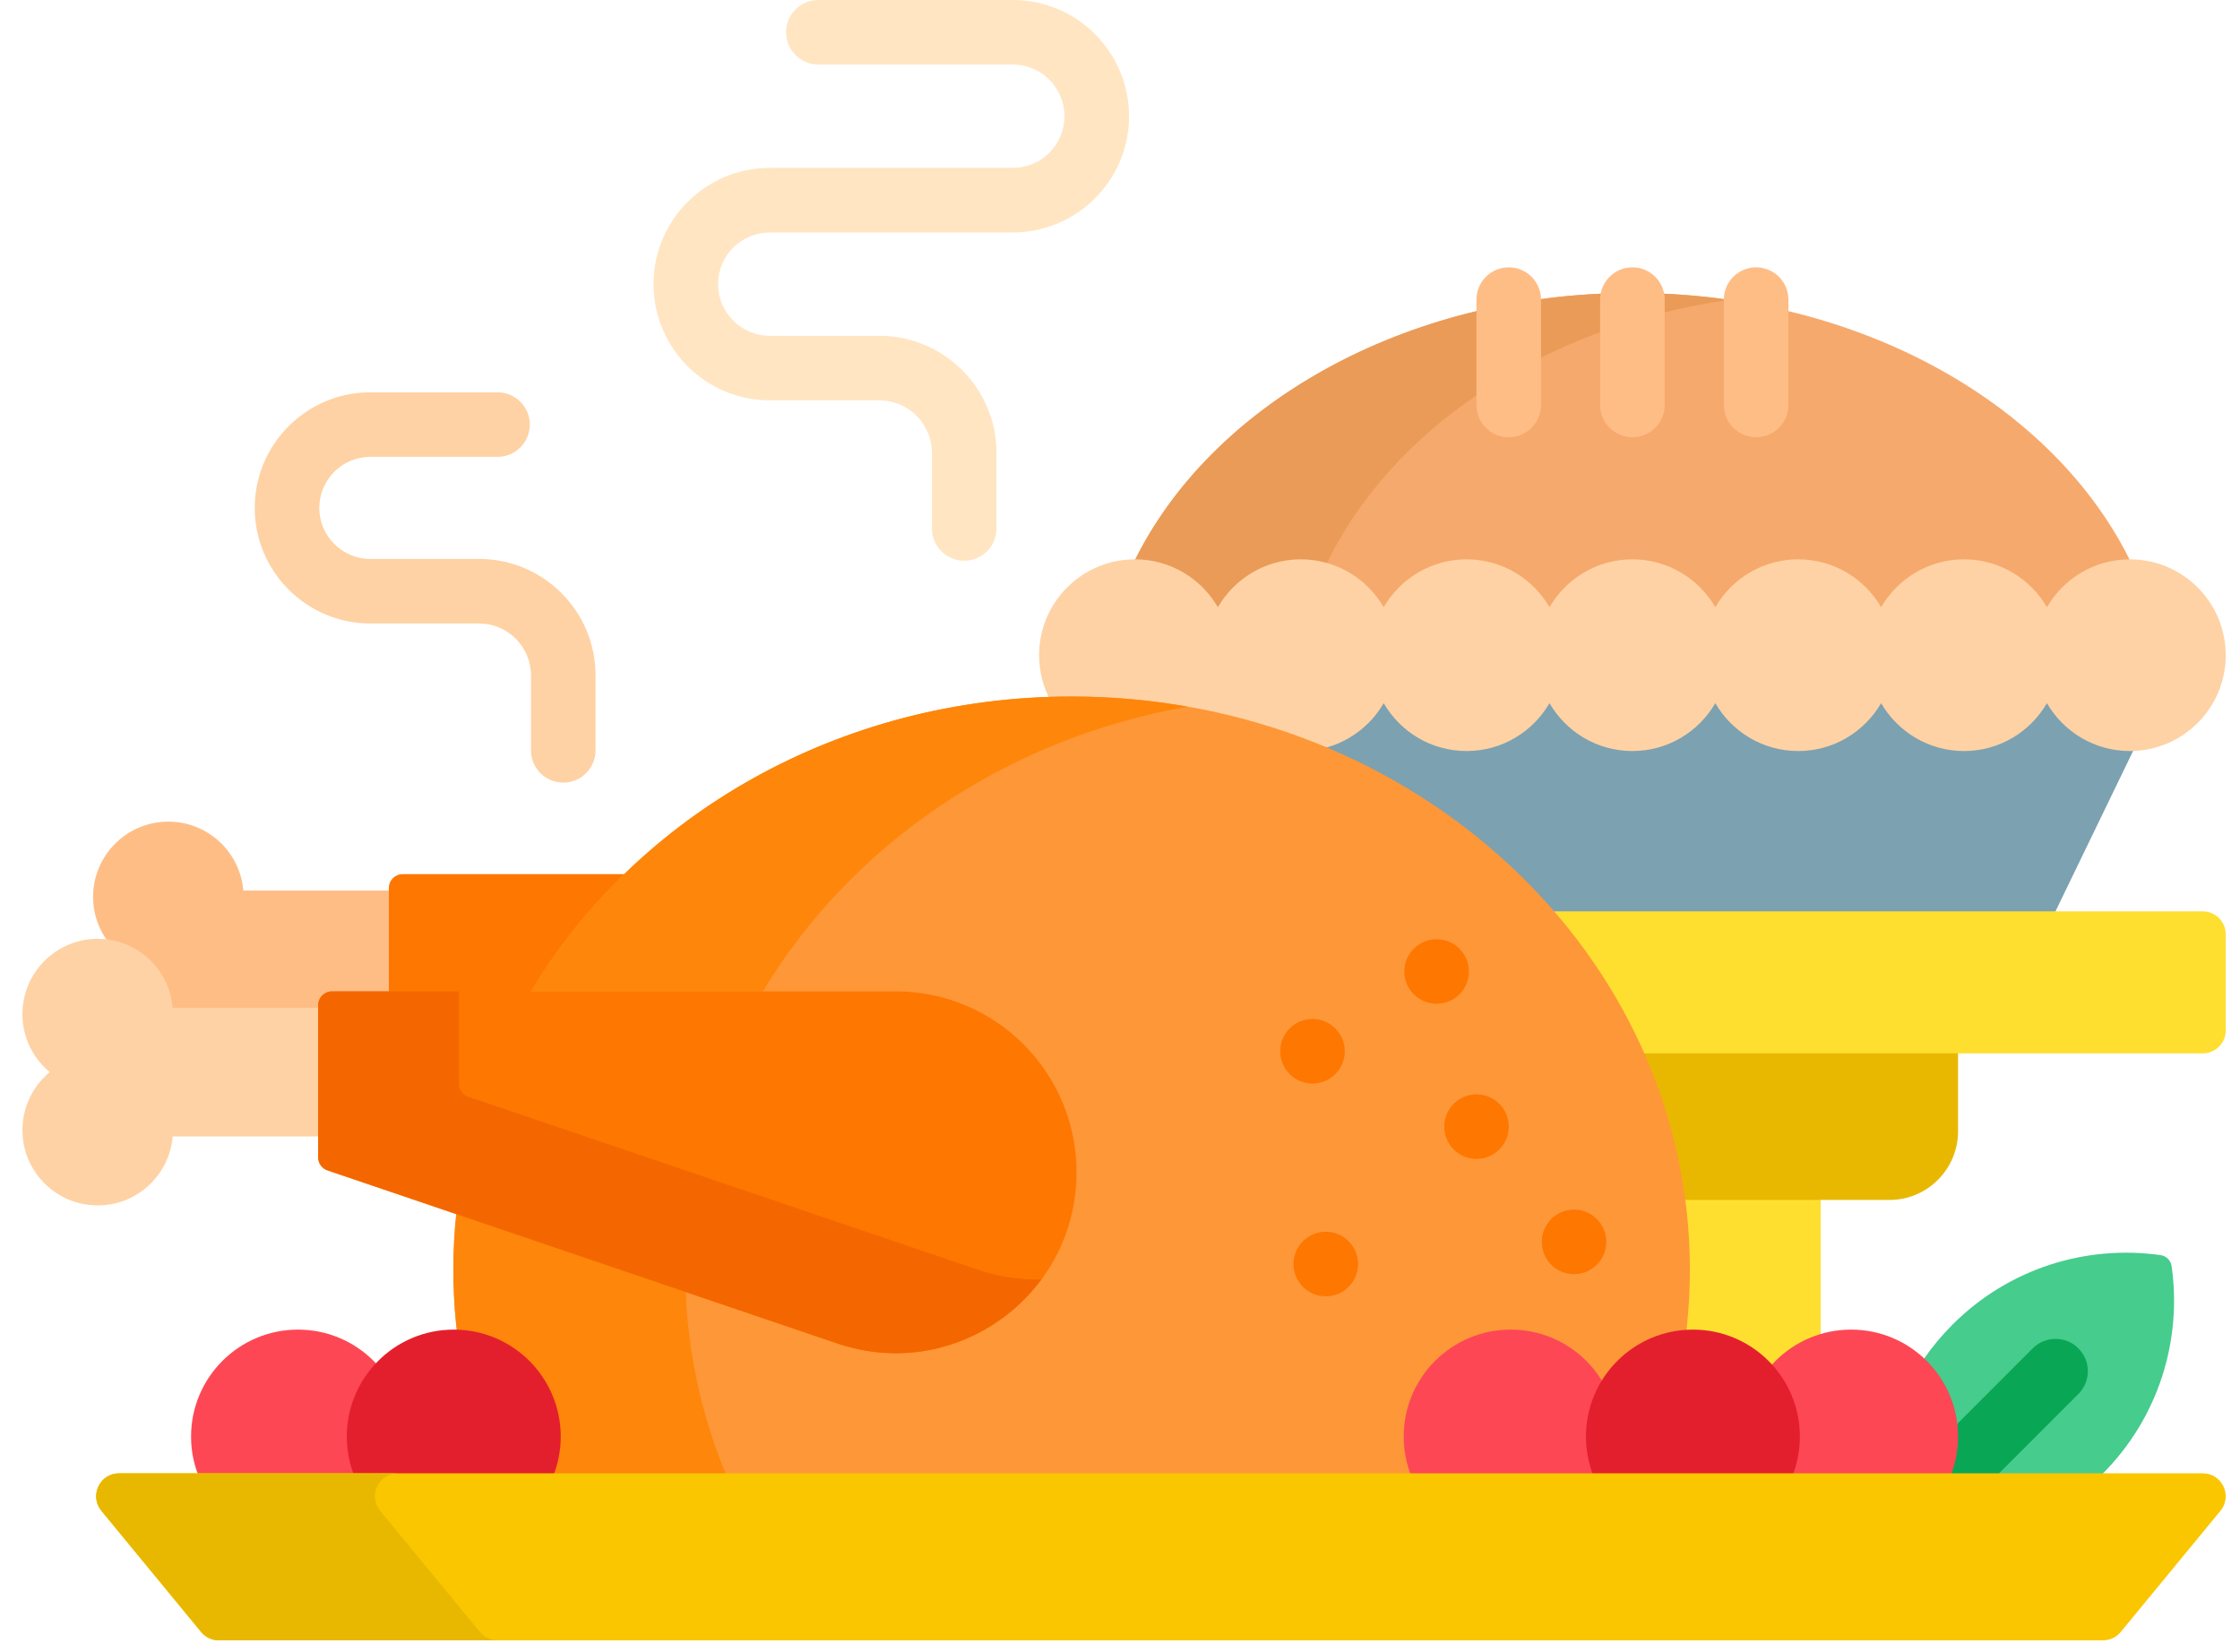 <svg width="61" height="45" viewBox="0 0 61 45" fill="none" xmlns="http://www.w3.org/2000/svg">
<path d="M49.58 32.565H45.761C45.853 33.225 45.902 33.898 45.902 34.581C45.902 35.174 45.866 35.764 45.794 36.348C45.895 36.337 45.998 36.33 46.102 36.33C46.968 36.33 47.743 36.726 48.256 37.346C48.598 36.933 49.056 36.619 49.58 36.456V32.565Z" fill="#FEDF30"/>
<path d="M30.908 15.351C31.793 15.351 32.619 15.829 33.065 16.597L33.166 16.772L33.267 16.597C33.713 15.829 34.539 15.351 35.423 15.351C36.308 15.351 37.134 15.829 37.58 16.597L37.681 16.772L37.782 16.597C38.228 15.829 39.054 15.351 39.939 15.351C40.823 15.351 41.649 15.829 42.095 16.597L42.196 16.772L42.298 16.597C42.743 15.829 43.57 15.351 44.454 15.351C45.339 15.351 46.165 15.829 46.61 16.597L46.712 16.772L46.813 16.597C47.259 15.829 48.085 15.351 48.969 15.351C49.853 15.351 50.68 15.829 51.125 16.597L51.227 16.772L51.328 16.597C51.774 15.829 52.6 15.351 53.484 15.351C54.369 15.351 55.195 15.829 55.641 16.597L55.742 16.772L55.843 16.597C56.289 15.829 57.115 15.351 58 15.351C58.017 15.351 58.033 15.354 58.049 15.354C55.972 11.044 50.669 7.979 44.453 7.979C38.238 7.979 32.935 11.044 30.858 15.354C30.875 15.354 30.891 15.351 30.908 15.351Z" fill="#F6A96C"/>
<path d="M30.908 15.351C31.793 15.351 32.619 15.829 33.065 16.597L33.166 16.772L33.267 16.597C33.713 15.829 34.539 15.351 35.423 15.351C35.65 15.351 35.872 15.383 36.086 15.443C37.839 11.712 41.999 8.898 47.088 8.166C46.234 8.043 45.354 7.979 44.454 7.979C38.239 7.979 32.936 11.044 30.858 15.354C30.875 15.354 30.891 15.351 30.908 15.351Z" fill="#EA9B58"/>
<path d="M41.086 11.908C40.6 11.908 40.207 11.515 40.207 11.029V8.16C40.207 7.674 40.6 7.281 41.086 7.281C41.571 7.281 41.965 7.674 41.965 8.16V11.029C41.965 11.515 41.571 11.908 41.086 11.908Z" fill="#FFBD86"/>
<path d="M44.454 11.908C43.969 11.908 43.575 11.515 43.575 11.029V8.16C43.575 7.674 43.969 7.281 44.454 7.281C44.94 7.281 45.333 7.674 45.333 8.16V11.029C45.333 11.515 44.94 11.908 44.454 11.908Z" fill="#FFBD86"/>
<path d="M47.823 11.908C47.337 11.908 46.944 11.515 46.944 11.029V8.16C46.944 7.674 47.337 7.281 47.823 7.281C48.308 7.281 48.702 7.674 48.702 8.16V11.029C48.702 11.515 48.308 11.908 47.823 11.908Z" fill="#FFBD86"/>
<path d="M58.001 20.338C57.116 20.338 56.29 19.861 55.844 19.092L55.743 18.918L55.642 19.092C55.196 19.861 54.37 20.338 53.485 20.338C52.601 20.338 51.775 19.861 51.329 19.092L51.228 18.918L51.126 19.092C50.681 19.861 49.854 20.338 48.97 20.338C48.086 20.338 47.259 19.861 46.814 19.092L46.712 18.918L46.611 19.092C46.166 19.861 45.339 20.338 44.455 20.338C43.571 20.338 42.744 19.861 42.299 19.092L42.197 18.918L42.095 19.092C41.65 19.861 40.823 20.338 39.939 20.338C39.055 20.338 38.228 19.861 37.783 19.092L37.681 18.918L37.58 19.092C37.252 19.659 36.725 20.069 36.099 20.245L35.776 20.336L36.085 20.466C38.465 21.467 40.592 23 42.234 24.899L42.27 24.939H55.918L58.148 20.331C58.099 20.333 58.05 20.338 58.001 20.338Z" fill="#7CA1B1"/>
<path d="M58 15.234C57.035 15.234 56.194 15.76 55.743 16.538C55.291 15.76 54.45 15.234 53.485 15.234C52.52 15.234 51.679 15.76 51.227 16.538C50.776 15.76 49.935 15.234 48.969 15.234C48.004 15.234 47.164 15.76 46.712 16.538C46.26 15.76 45.419 15.234 44.454 15.234C43.489 15.234 42.648 15.76 42.196 16.538C41.745 15.76 40.904 15.234 39.939 15.234C38.973 15.234 38.133 15.76 37.681 16.538C37.229 15.76 36.388 15.234 35.423 15.234C34.458 15.234 33.617 15.76 33.165 16.538C32.714 15.76 31.873 15.234 30.908 15.234C29.466 15.234 28.297 16.403 28.297 17.845C28.297 18.298 28.413 18.725 28.616 19.096C28.804 19.091 28.993 19.088 29.182 19.088C31.581 19.088 33.862 19.559 35.927 20.406C36.676 20.259 37.31 19.791 37.681 19.151C38.132 19.93 38.973 20.455 39.938 20.455C40.904 20.455 41.744 19.93 42.196 19.151C42.648 19.93 43.489 20.455 44.454 20.455C45.419 20.455 46.26 19.93 46.712 19.151C47.163 19.93 48.004 20.455 48.969 20.455C49.935 20.455 50.775 19.93 51.227 19.151C51.679 19.93 52.52 20.455 53.485 20.455C54.45 20.455 55.291 19.93 55.742 19.151C56.194 19.93 57.035 20.455 58 20.455C59.442 20.455 60.611 19.287 60.611 17.845C60.611 16.403 59.442 15.234 58 15.234Z" fill="#FED2A4"/>
<path d="M44.598 28.572L44.67 28.737C45.229 30.007 45.599 31.328 45.778 32.682H51.451C52.485 32.682 53.322 31.844 53.322 30.81V28.572H44.598Z" fill="#E8B800"/>
<path d="M59.987 24.822H42.158C43.178 25.984 44.02 27.285 44.645 28.689H59.987C60.332 28.689 60.611 28.41 60.611 28.066V25.446C60.611 25.101 60.332 24.822 59.987 24.822Z" fill="#FEDF30"/>
<path d="M10.706 24.256H6.626C6.539 23.204 5.659 22.378 4.585 22.378C3.453 22.378 2.535 23.295 2.535 24.427C2.535 24.917 2.707 25.366 2.994 25.718C3.839 25.869 4.512 26.578 4.585 27.459L4.594 27.566H8.781V27.376C8.781 27.234 8.897 27.119 9.039 27.119H10.706V24.256H10.706Z" fill="#FFBD86"/>
<path d="M14.534 27.119C15.255 25.907 16.147 24.795 17.178 23.808H10.963C10.756 23.808 10.589 23.976 10.589 24.183V27.119H14.534Z" fill="#FE7701"/>
<path d="M57.147 40.245C57.18 40.213 57.215 40.183 57.248 40.15C58.792 38.606 59.421 36.495 59.139 34.488C59.117 34.33 58.993 34.206 58.835 34.184C56.827 33.901 54.717 34.531 53.173 36.075C52.009 37.238 51.366 38.724 51.24 40.245H57.147Z" fill="#46CC8D"/>
<path d="M54.321 40.245L56.599 37.966C56.943 37.623 56.943 37.066 56.599 36.723C56.256 36.38 55.7 36.38 55.356 36.723L51.835 40.245H54.321Z" fill="#09A755"/>
<path d="M53.1 40.245C53.243 39.9 53.322 39.523 53.322 39.126C53.322 37.517 52.018 36.213 50.41 36.213C48.801 36.213 47.497 37.517 47.497 39.126C47.497 39.523 47.576 39.9 47.719 40.245H53.1Z" fill="#FD4755"/>
<path d="M10.806 40.245C10.949 39.9 11.028 39.523 11.028 39.126C11.028 37.517 9.724 36.213 8.116 36.213C6.507 36.213 5.203 37.517 5.203 39.126C5.203 39.523 5.282 39.9 5.426 40.245H10.806Z" fill="#FD4755"/>
<path d="M29.182 18.97C22.799 18.97 17.245 22.264 14.39 27.119H24.39C27.041 27.119 29.198 29.276 29.198 31.927C29.198 34.581 27.044 36.74 24.397 36.74C23.873 36.74 23.35 36.653 22.844 36.481L12.437 32.947C12.377 33.484 12.346 34.029 12.346 34.581C12.346 36.579 12.753 38.489 13.491 40.245H44.874C45.612 38.488 46.019 36.579 46.019 34.581C46.019 25.959 38.481 18.97 29.182 18.97Z" fill="#FE9738"/>
<path d="M20.774 27.002C23.159 23.028 27.361 20.121 32.339 19.246C31.317 19.066 30.262 18.97 29.182 18.97C22.851 18.97 17.336 22.212 14.461 27.002H20.774Z" fill="#FE860A"/>
<path d="M12.425 33.066C12.373 33.565 12.346 34.07 12.346 34.581C12.346 36.579 12.753 38.489 13.491 40.245H19.805C19.142 38.667 18.747 36.966 18.673 35.188L12.425 33.066Z" fill="#FE860A"/>
<path d="M43.829 40.245C43.973 39.9 44.052 39.523 44.052 39.126C44.052 37.517 42.748 36.213 41.139 36.213C39.531 36.213 38.226 37.517 38.226 39.126C38.226 39.523 38.306 39.9 38.449 40.245H43.829Z" fill="#FD4755"/>
<path d="M48.792 40.245C48.935 39.9 49.015 39.523 49.015 39.126C49.015 37.517 47.711 36.213 46.102 36.213C44.493 36.213 43.189 37.517 43.189 39.126C43.189 39.523 43.269 39.9 43.412 40.245H48.792Z" fill="#E41F2D"/>
<path d="M15.047 40.245C15.191 39.9 15.27 39.523 15.27 39.126C15.27 37.517 13.966 36.213 12.357 36.213C10.749 36.213 9.444 37.517 9.444 39.126C9.444 39.523 9.524 39.9 9.667 40.245H15.047Z" fill="#E41F2D"/>
<path d="M8.782 27.449H4.702C4.615 26.397 3.735 25.57 2.661 25.57C1.529 25.57 0.611 26.488 0.611 27.62C0.611 28.256 0.901 28.824 1.355 29.2C0.901 29.576 0.611 30.145 0.611 30.78C0.611 31.913 1.529 32.83 2.661 32.83C3.735 32.83 4.615 32.004 4.702 30.952H8.782V27.449Z" fill="#FED2A4"/>
<path d="M22.806 36.592L8.918 31.876C8.767 31.824 8.665 31.682 8.665 31.521V27.376C8.665 27.169 8.832 27.001 9.039 27.001H24.39C27.11 27.001 29.316 29.207 29.316 31.927C29.316 35.301 26.001 37.676 22.806 36.592Z" fill="#FE7701"/>
<path d="M26.637 34.584L12.749 29.869C12.597 29.817 12.495 29.674 12.495 29.514V27.002H9.039C8.832 27.002 8.665 27.169 8.665 27.376V31.521C8.665 31.682 8.767 31.824 8.918 31.876L22.806 36.592C24.949 37.319 27.144 36.489 28.358 34.846C27.794 34.862 27.213 34.78 26.637 34.584Z" fill="#F46700"/>
<path d="M57.27 44.676H5.958C5.772 44.676 5.595 44.592 5.477 44.448L2.761 41.148C2.426 40.741 2.715 40.127 3.242 40.127H59.986C60.513 40.127 60.803 40.741 60.468 41.148L57.752 44.448C57.633 44.592 57.456 44.676 57.27 44.676Z" fill="#FAC600"/>
<path d="M13.068 44.448L10.352 41.148C10.017 40.741 10.306 40.127 10.834 40.127H3.242C2.715 40.127 2.426 40.741 2.761 41.148L5.477 44.448C5.595 44.592 5.772 44.676 5.958 44.676H13.55C13.363 44.676 13.187 44.592 13.068 44.448Z" fill="#E8B800"/>
<path d="M27.581 7.62939e-06H22.286C21.801 7.62939e-06 21.407 0.394 21.407 0.879C21.407 1.364 21.801 1.758 22.286 1.758H27.581C28.357 1.758 28.988 2.389 28.988 3.165C28.988 3.941 28.357 4.573 27.581 4.573H20.962C19.217 4.573 17.797 5.993 17.797 7.738C17.797 9.484 19.217 10.904 20.962 10.904H23.947C24.736 10.904 25.378 11.546 25.378 12.335V14.393C25.378 14.878 25.772 15.272 26.257 15.272C26.742 15.272 27.136 14.878 27.136 14.393V12.335C27.136 10.576 25.705 9.146 23.947 9.146H20.962C20.186 9.146 19.555 8.514 19.555 7.738C19.555 6.962 20.186 6.331 20.962 6.331H27.581C29.326 6.331 30.746 4.911 30.746 3.165C30.746 1.42 29.326 7.62939e-06 27.581 7.62939e-06Z" fill="#FFE5C2"/>
<path d="M15.339 21.315C14.854 21.315 14.46 20.922 14.46 20.436V18.394C14.46 17.615 13.826 16.981 13.047 16.981H10.085C8.349 16.981 6.937 15.569 6.937 13.833C6.937 12.097 8.349 10.685 10.085 10.685H13.548C14.033 10.685 14.427 11.078 14.427 11.564C14.427 12.049 14.033 12.443 13.548 12.443H10.085C9.318 12.443 8.695 13.066 8.695 13.833C8.695 14.599 9.318 15.223 10.085 15.223H13.047C14.796 15.223 16.218 16.645 16.218 18.394V20.436C16.218 20.922 15.825 21.315 15.339 21.315Z" fill="#FED2A4"/>
<path d="M35.742 29.511C36.227 29.511 36.621 29.118 36.621 28.632C36.621 28.147 36.227 27.753 35.742 27.753C35.256 27.753 34.863 28.147 34.863 28.632C34.863 29.118 35.256 29.511 35.742 29.511Z" fill="#FE7701"/>
<path d="M40.209 31.564C40.694 31.564 41.087 31.17 41.087 30.685C41.087 30.199 40.694 29.806 40.209 29.806C39.723 29.806 39.33 30.199 39.33 30.685C39.33 31.17 39.723 31.564 40.209 31.564Z" fill="#FE7701"/>
<path d="M42.864 34.703C43.35 34.703 43.743 34.309 43.743 33.824C43.743 33.338 43.35 32.945 42.864 32.945C42.379 32.945 41.986 33.338 41.986 33.824C41.986 34.309 42.379 34.703 42.864 34.703Z" fill="#FE7701"/>
<path d="M39.122 27.338C39.608 27.338 40.001 26.945 40.001 26.459C40.001 25.974 39.608 25.581 39.122 25.581C38.637 25.581 38.243 25.974 38.243 26.459C38.243 26.945 38.637 27.338 39.122 27.338Z" fill="#FE7701"/>
<path d="M36.104 35.306C36.589 35.306 36.983 34.912 36.983 34.427C36.983 33.942 36.589 33.548 36.104 33.548C35.618 33.548 35.225 33.942 35.225 34.427C35.225 34.912 35.618 35.306 36.104 35.306Z" fill="#FE7701"/>
</svg>
